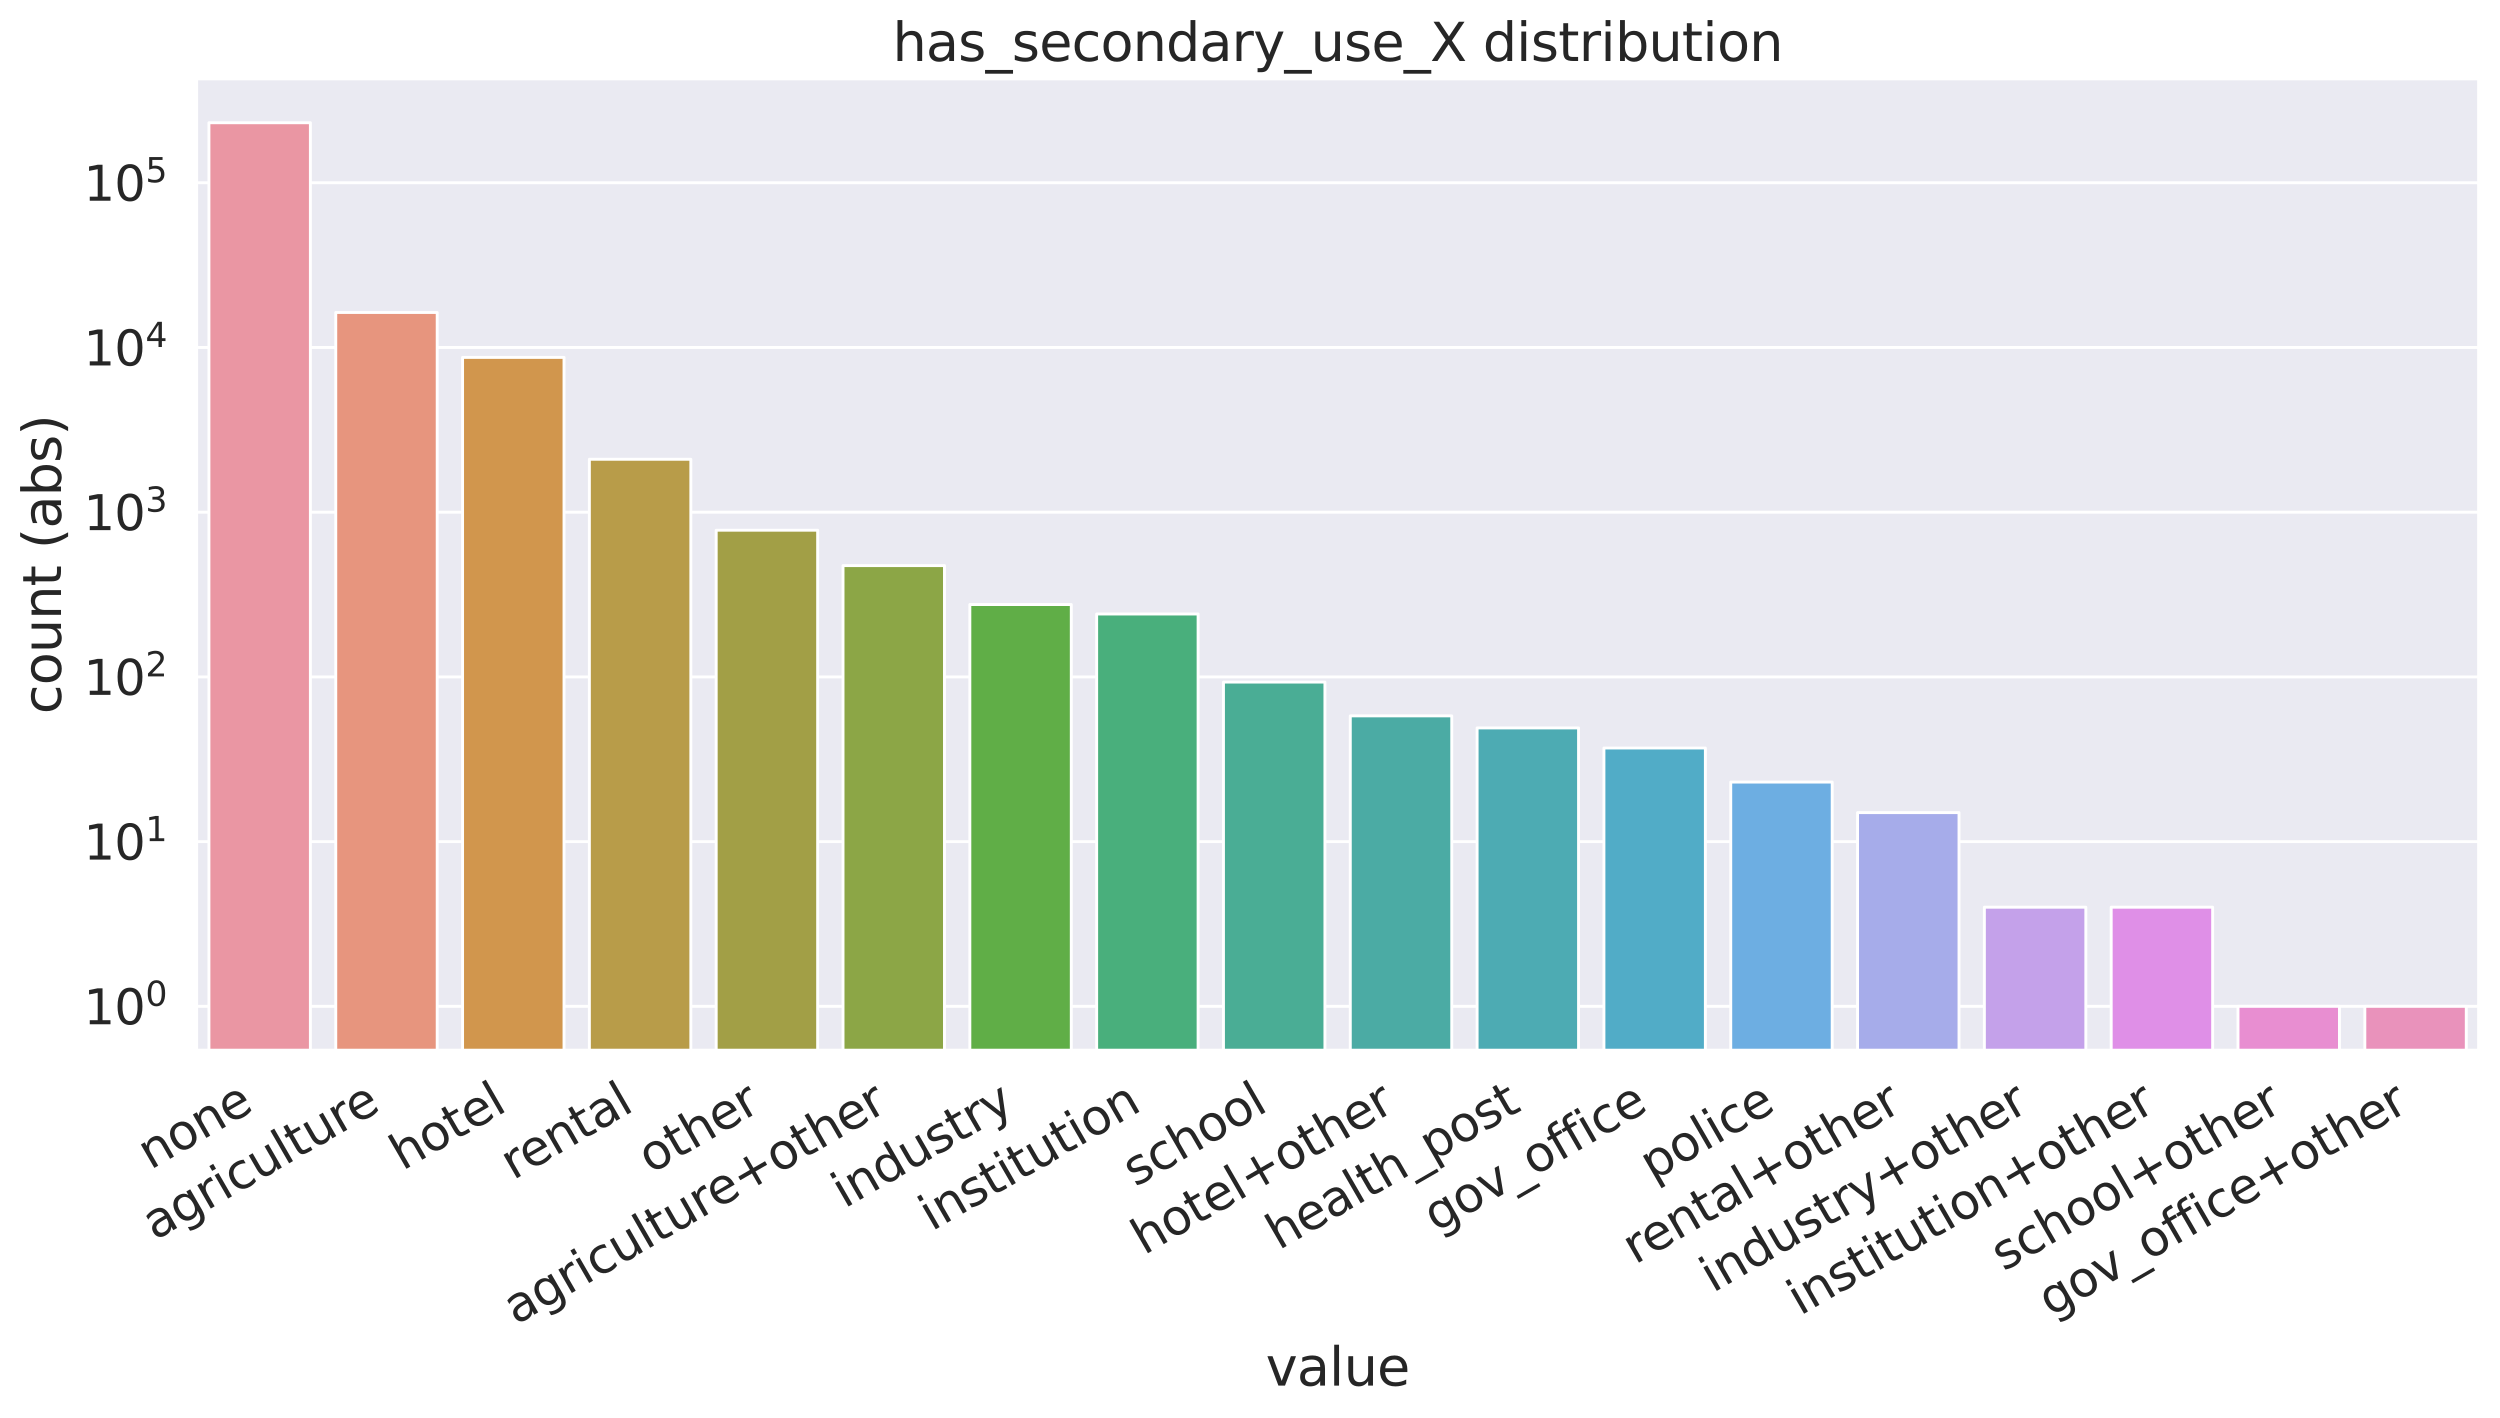 <?xml version="1.0" encoding="utf-8" standalone="no"?>
<!DOCTYPE svg PUBLIC "-//W3C//DTD SVG 1.1//EN"
  "http://www.w3.org/Graphics/SVG/1.1/DTD/svg11.dtd">
<svg xmlns:xlink="http://www.w3.org/1999/xlink" width="855.561pt" height="485.137pt" viewBox="0 0 855.561 485.137" xmlns="http://www.w3.org/2000/svg" version="1.1">
 <defs>
  <style type="text/css">*{stroke-linejoin: round; stroke-linecap: butt}</style>
 </defs>
 <g id="figure_1">
  <g id="patch_1">
   <path d="M 0 485.137 
L 855.561 485.137 
L 855.561 0 
L 0 0 
z
" style="fill: #ffffff"/>
  </g>
  <g id="axes_1">
   <g id="patch_2">
    <path d="M 67.161 359.517 
L 848.361 359.517 
L 848.361 26.877 
L 67.161 26.877 
z
" style="fill: #eaeaf2"/>
   </g>
   <g id="matplotlib.axis_1">
    <g id="xtick_1">
     <g id="text_1">
      <!-- none -->
      <g style="fill: #262626" transform="translate(51.497 400.456)rotate(-30)scale(0.165 -0.165)">
       <defs>
        <path id="DejaVuSans-6e" d="M 3513 2113 
L 3513 0 
L 2938 0 
L 2938 2094 
Q 2938 2591 2744 2837 
Q 2550 3084 2163 3084 
Q 1697 3084 1428 2787 
Q 1159 2491 1159 1978 
L 1159 0 
L 581 0 
L 581 3500 
L 1159 3500 
L 1159 2956 
Q 1366 3272 1645 3428 
Q 1925 3584 2291 3584 
Q 2894 3584 3203 3211 
Q 3513 2838 3513 2113 
z
" transform="scale(0.016)"/>
        <path id="DejaVuSans-6f" d="M 1959 3097 
Q 1497 3097 1228 2736 
Q 959 2375 959 1747 
Q 959 1119 1226 758 
Q 1494 397 1959 397 
Q 2419 397 2687 759 
Q 2956 1122 2956 1747 
Q 2956 2369 2687 2733 
Q 2419 3097 1959 3097 
z
M 1959 3584 
Q 2709 3584 3137 3096 
Q 3566 2609 3566 1747 
Q 3566 888 3137 398 
Q 2709 -91 1959 -91 
Q 1206 -91 779 398 
Q 353 888 353 1747 
Q 353 2609 779 3096 
Q 1206 3584 1959 3584 
z
" transform="scale(0.016)"/>
        <path id="DejaVuSans-65" d="M 3597 1894 
L 3597 1613 
L 953 1613 
Q 991 1019 1311 708 
Q 1631 397 2203 397 
Q 2534 397 2845 478 
Q 3156 559 3463 722 
L 3463 178 
Q 3153 47 2828 -22 
Q 2503 -91 2169 -91 
Q 1331 -91 842 396 
Q 353 884 353 1716 
Q 353 2575 817 3079 
Q 1281 3584 2069 3584 
Q 2775 3584 3186 3129 
Q 3597 2675 3597 1894 
z
M 3022 2063 
Q 3016 2534 2758 2815 
Q 2500 3097 2075 3097 
Q 1594 3097 1305 2825 
Q 1016 2553 972 2059 
L 3022 2063 
z
" transform="scale(0.016)"/>
       </defs>
       <use xlink:href="#DejaVuSans-6e"/>
       <use xlink:href="#DejaVuSans-6f" x="63.379"/>
       <use xlink:href="#DejaVuSans-6e" x="124.561"/>
       <use xlink:href="#DejaVuSans-65" x="187.939"/>
      </g>
     </g>
    </g>
    <g id="xtick_2">
     <g id="text_2">
      <!-- agriculture -->
      <g style="fill: #262626" transform="translate(52.987 424.653)rotate(-30)scale(0.165 -0.165)">
       <defs>
        <path id="DejaVuSans-61" d="M 2194 1759 
Q 1497 1759 1228 1600 
Q 959 1441 959 1056 
Q 959 750 1161 570 
Q 1363 391 1709 391 
Q 2188 391 2477 730 
Q 2766 1069 2766 1631 
L 2766 1759 
L 2194 1759 
z
M 3341 1997 
L 3341 0 
L 2766 0 
L 2766 531 
Q 2569 213 2275 61 
Q 1981 -91 1556 -91 
Q 1019 -91 701 211 
Q 384 513 384 1019 
Q 384 1609 779 1909 
Q 1175 2209 1959 2209 
L 2766 2209 
L 2766 2266 
Q 2766 2663 2505 2880 
Q 2244 3097 1772 3097 
Q 1472 3097 1187 3025 
Q 903 2953 641 2809 
L 641 3341 
Q 956 3463 1253 3523 
Q 1550 3584 1831 3584 
Q 2591 3584 2966 3190 
Q 3341 2797 3341 1997 
z
" transform="scale(0.016)"/>
        <path id="DejaVuSans-67" d="M 2906 1791 
Q 2906 2416 2648 2759 
Q 2391 3103 1925 3103 
Q 1463 3103 1205 2759 
Q 947 2416 947 1791 
Q 947 1169 1205 825 
Q 1463 481 1925 481 
Q 2391 481 2648 825 
Q 2906 1169 2906 1791 
z
M 3481 434 
Q 3481 -459 3084 -895 
Q 2688 -1331 1869 -1331 
Q 1566 -1331 1297 -1286 
Q 1028 -1241 775 -1147 
L 775 -588 
Q 1028 -725 1275 -790 
Q 1522 -856 1778 -856 
Q 2344 -856 2625 -561 
Q 2906 -266 2906 331 
L 2906 616 
Q 2728 306 2450 153 
Q 2172 0 1784 0 
Q 1141 0 747 490 
Q 353 981 353 1791 
Q 353 2603 747 3093 
Q 1141 3584 1784 3584 
Q 2172 3584 2450 3431 
Q 2728 3278 2906 2969 
L 2906 3500 
L 3481 3500 
L 3481 434 
z
" transform="scale(0.016)"/>
        <path id="DejaVuSans-72" d="M 2631 2963 
Q 2534 3019 2420 3045 
Q 2306 3072 2169 3072 
Q 1681 3072 1420 2755 
Q 1159 2438 1159 1844 
L 1159 0 
L 581 0 
L 581 3500 
L 1159 3500 
L 1159 2956 
Q 1341 3275 1631 3429 
Q 1922 3584 2338 3584 
Q 2397 3584 2469 3576 
Q 2541 3569 2628 3553 
L 2631 2963 
z
" transform="scale(0.016)"/>
        <path id="DejaVuSans-69" d="M 603 3500 
L 1178 3500 
L 1178 0 
L 603 0 
L 603 3500 
z
M 603 4863 
L 1178 4863 
L 1178 4134 
L 603 4134 
L 603 4863 
z
" transform="scale(0.016)"/>
        <path id="DejaVuSans-63" d="M 3122 3366 
L 3122 2828 
Q 2878 2963 2633 3030 
Q 2388 3097 2138 3097 
Q 1578 3097 1268 2742 
Q 959 2388 959 1747 
Q 959 1106 1268 751 
Q 1578 397 2138 397 
Q 2388 397 2633 464 
Q 2878 531 3122 666 
L 3122 134 
Q 2881 22 2623 -34 
Q 2366 -91 2075 -91 
Q 1284 -91 818 406 
Q 353 903 353 1747 
Q 353 2603 823 3093 
Q 1294 3584 2113 3584 
Q 2378 3584 2631 3529 
Q 2884 3475 3122 3366 
z
" transform="scale(0.016)"/>
        <path id="DejaVuSans-75" d="M 544 1381 
L 544 3500 
L 1119 3500 
L 1119 1403 
Q 1119 906 1312 657 
Q 1506 409 1894 409 
Q 2359 409 2629 706 
Q 2900 1003 2900 1516 
L 2900 3500 
L 3475 3500 
L 3475 0 
L 2900 0 
L 2900 538 
Q 2691 219 2414 64 
Q 2138 -91 1772 -91 
Q 1169 -91 856 284 
Q 544 659 544 1381 
z
M 1991 3584 
L 1991 3584 
z
" transform="scale(0.016)"/>
        <path id="DejaVuSans-6c" d="M 603 4863 
L 1178 4863 
L 1178 0 
L 603 0 
L 603 4863 
z
" transform="scale(0.016)"/>
        <path id="DejaVuSans-74" d="M 1172 4494 
L 1172 3500 
L 2356 3500 
L 2356 3053 
L 1172 3053 
L 1172 1153 
Q 1172 725 1289 603 
Q 1406 481 1766 481 
L 2356 481 
L 2356 0 
L 1766 0 
Q 1100 0 847 248 
Q 594 497 594 1153 
L 594 3053 
L 172 3053 
L 172 3500 
L 594 3500 
L 594 4494 
L 1172 4494 
z
" transform="scale(0.016)"/>
       </defs>
       <use xlink:href="#DejaVuSans-61"/>
       <use xlink:href="#DejaVuSans-67" x="61.279"/>
       <use xlink:href="#DejaVuSans-72" x="124.756"/>
       <use xlink:href="#DejaVuSans-69" x="165.869"/>
       <use xlink:href="#DejaVuSans-63" x="193.652"/>
       <use xlink:href="#DejaVuSans-75" x="248.633"/>
       <use xlink:href="#DejaVuSans-6c" x="312.012"/>
       <use xlink:href="#DejaVuSans-74" x="339.795"/>
       <use xlink:href="#DejaVuSans-75" x="379.004"/>
       <use xlink:href="#DejaVuSans-72" x="442.383"/>
       <use xlink:href="#DejaVuSans-65" x="481.246"/>
      </g>
     </g>
    </g>
    <g id="xtick_3">
     <g id="text_3">
      <!-- hotel -->
      <g style="fill: #262626" transform="translate(137.781 400.754)rotate(-30)scale(0.165 -0.165)">
       <defs>
        <path id="DejaVuSans-68" d="M 3513 2113 
L 3513 0 
L 2938 0 
L 2938 2094 
Q 2938 2591 2744 2837 
Q 2550 3084 2163 3084 
Q 1697 3084 1428 2787 
Q 1159 2491 1159 1978 
L 1159 0 
L 581 0 
L 581 4863 
L 1159 4863 
L 1159 2956 
Q 1366 3272 1645 3428 
Q 1925 3584 2291 3584 
Q 2894 3584 3203 3211 
Q 3513 2838 3513 2113 
z
" transform="scale(0.016)"/>
       </defs>
       <use xlink:href="#DejaVuSans-68"/>
       <use xlink:href="#DejaVuSans-6f" x="63.379"/>
       <use xlink:href="#DejaVuSans-74" x="124.561"/>
       <use xlink:href="#DejaVuSans-65" x="163.77"/>
       <use xlink:href="#DejaVuSans-6c" x="225.293"/>
      </g>
     </g>
    </g>
    <g id="xtick_4">
     <g id="text_4">
      <!-- rental -->
      <g style="fill: #262626" transform="translate(175.615 403.967)rotate(-30)scale(0.165 -0.165)">
       <use xlink:href="#DejaVuSans-72"/>
       <use xlink:href="#DejaVuSans-65" x="38.863"/>
       <use xlink:href="#DejaVuSans-6e" x="100.387"/>
       <use xlink:href="#DejaVuSans-74" x="163.766"/>
       <use xlink:href="#DejaVuSans-61" x="202.975"/>
       <use xlink:href="#DejaVuSans-6c" x="264.254"/>
      </g>
     </g>
    </g>
    <g id="xtick_5">
     <g id="text_5">
      <!-- other -->
      <g style="fill: #262626" transform="translate(222.677 401.853)rotate(-30)scale(0.165 -0.165)">
       <use xlink:href="#DejaVuSans-6f"/>
       <use xlink:href="#DejaVuSans-74" x="61.182"/>
       <use xlink:href="#DejaVuSans-68" x="100.391"/>
       <use xlink:href="#DejaVuSans-65" x="163.77"/>
       <use xlink:href="#DejaVuSans-72" x="225.293"/>
      </g>
     </g>
    </g>
    <g id="xtick_6">
     <g id="text_6">
      <!-- agriculture+other -->
      <g style="fill: #262626" transform="translate(176.545 453.545)rotate(-30)scale(0.165 -0.165)">
       <defs>
        <path id="DejaVuSans-2b" d="M 2944 4013 
L 2944 2272 
L 4684 2272 
L 4684 1741 
L 2944 1741 
L 2944 0 
L 2419 0 
L 2419 1741 
L 678 1741 
L 678 2272 
L 2419 2272 
L 2419 4013 
L 2944 4013 
z
" transform="scale(0.016)"/>
       </defs>
       <use xlink:href="#DejaVuSans-61"/>
       <use xlink:href="#DejaVuSans-67" x="61.279"/>
       <use xlink:href="#DejaVuSans-72" x="124.756"/>
       <use xlink:href="#DejaVuSans-69" x="165.869"/>
       <use xlink:href="#DejaVuSans-63" x="193.652"/>
       <use xlink:href="#DejaVuSans-75" x="248.633"/>
       <use xlink:href="#DejaVuSans-6c" x="312.012"/>
       <use xlink:href="#DejaVuSans-74" x="339.795"/>
       <use xlink:href="#DejaVuSans-75" x="379.004"/>
       <use xlink:href="#DejaVuSans-72" x="442.383"/>
       <use xlink:href="#DejaVuSans-65" x="481.246"/>
       <use xlink:href="#DejaVuSans-2b" x="542.77"/>
       <use xlink:href="#DejaVuSans-6f" x="626.559"/>
       <use xlink:href="#DejaVuSans-74" x="687.74"/>
       <use xlink:href="#DejaVuSans-68" x="726.949"/>
       <use xlink:href="#DejaVuSans-65" x="790.328"/>
       <use xlink:href="#DejaVuSans-72" x="851.852"/>
      </g>
     </g>
    </g>
    <g id="xtick_7">
     <g id="text_7">
      <!-- industry -->
      <g style="fill: #262626" transform="translate(289.014 413.668)rotate(-30)scale(0.165 -0.165)">
       <defs>
        <path id="DejaVuSans-64" d="M 2906 2969 
L 2906 4863 
L 3481 4863 
L 3481 0 
L 2906 0 
L 2906 525 
Q 2725 213 2448 61 
Q 2172 -91 1784 -91 
Q 1150 -91 751 415 
Q 353 922 353 1747 
Q 353 2572 751 3078 
Q 1150 3584 1784 3584 
Q 2172 3584 2448 3432 
Q 2725 3281 2906 2969 
z
M 947 1747 
Q 947 1113 1208 752 
Q 1469 391 1925 391 
Q 2381 391 2643 752 
Q 2906 1113 2906 1747 
Q 2906 2381 2643 2742 
Q 2381 3103 1925 3103 
Q 1469 3103 1208 2742 
Q 947 2381 947 1747 
z
" transform="scale(0.016)"/>
        <path id="DejaVuSans-73" d="M 2834 3397 
L 2834 2853 
Q 2591 2978 2328 3040 
Q 2066 3103 1784 3103 
Q 1356 3103 1142 2972 
Q 928 2841 928 2578 
Q 928 2378 1081 2264 
Q 1234 2150 1697 2047 
L 1894 2003 
Q 2506 1872 2764 1633 
Q 3022 1394 3022 966 
Q 3022 478 2636 193 
Q 2250 -91 1575 -91 
Q 1294 -91 989 -36 
Q 684 19 347 128 
L 347 722 
Q 666 556 975 473 
Q 1284 391 1588 391 
Q 1994 391 2212 530 
Q 2431 669 2431 922 
Q 2431 1156 2273 1281 
Q 2116 1406 1581 1522 
L 1381 1569 
Q 847 1681 609 1914 
Q 372 2147 372 2553 
Q 372 3047 722 3315 
Q 1072 3584 1716 3584 
Q 2034 3584 2315 3537 
Q 2597 3491 2834 3397 
z
" transform="scale(0.016)"/>
        <path id="DejaVuSans-79" d="M 2059 -325 
Q 1816 -950 1584 -1140 
Q 1353 -1331 966 -1331 
L 506 -1331 
L 506 -850 
L 844 -850 
Q 1081 -850 1212 -737 
Q 1344 -625 1503 -206 
L 1606 56 
L 191 3500 
L 800 3500 
L 1894 763 
L 2988 3500 
L 3597 3500 
L 2059 -325 
z
" transform="scale(0.016)"/>
       </defs>
       <use xlink:href="#DejaVuSans-69"/>
       <use xlink:href="#DejaVuSans-6e" x="27.783"/>
       <use xlink:href="#DejaVuSans-64" x="91.162"/>
       <use xlink:href="#DejaVuSans-75" x="154.639"/>
       <use xlink:href="#DejaVuSans-73" x="218.018"/>
       <use xlink:href="#DejaVuSans-74" x="270.117"/>
       <use xlink:href="#DejaVuSans-72" x="309.326"/>
       <use xlink:href="#DejaVuSans-79" x="350.439"/>
      </g>
     </g>
    </g>
    <g id="xtick_8">
     <g id="text_8">
      <!-- institution -->
      <g style="fill: #262626" transform="translate(318.875 421.485)rotate(-30)scale(0.165 -0.165)">
       <use xlink:href="#DejaVuSans-69"/>
       <use xlink:href="#DejaVuSans-6e" x="27.783"/>
       <use xlink:href="#DejaVuSans-73" x="91.162"/>
       <use xlink:href="#DejaVuSans-74" x="143.262"/>
       <use xlink:href="#DejaVuSans-69" x="182.471"/>
       <use xlink:href="#DejaVuSans-74" x="210.254"/>
       <use xlink:href="#DejaVuSans-75" x="249.463"/>
       <use xlink:href="#DejaVuSans-74" x="312.842"/>
       <use xlink:href="#DejaVuSans-69" x="352.051"/>
       <use xlink:href="#DejaVuSans-6f" x="379.834"/>
       <use xlink:href="#DejaVuSans-6e" x="441.016"/>
      </g>
     </g>
    </g>
    <g id="xtick_9">
     <g id="text_9">
      <!-- school -->
      <g style="fill: #262626" transform="translate(388.532 406.325)rotate(-30)scale(0.165 -0.165)">
       <use xlink:href="#DejaVuSans-73"/>
       <use xlink:href="#DejaVuSans-63" x="52.1"/>
       <use xlink:href="#DejaVuSans-68" x="107.08"/>
       <use xlink:href="#DejaVuSans-6f" x="170.459"/>
       <use xlink:href="#DejaVuSans-6f" x="231.641"/>
       <use xlink:href="#DejaVuSans-6c" x="292.822"/>
      </g>
     </g>
    </g>
    <g id="xtick_10">
     <g id="text_10">
      <!-- hotel+other -->
      <g style="fill: #262626" transform="translate(391.539 429.646)rotate(-30)scale(0.165 -0.165)">
       <use xlink:href="#DejaVuSans-68"/>
       <use xlink:href="#DejaVuSans-6f" x="63.379"/>
       <use xlink:href="#DejaVuSans-74" x="124.561"/>
       <use xlink:href="#DejaVuSans-65" x="163.77"/>
       <use xlink:href="#DejaVuSans-6c" x="225.293"/>
       <use xlink:href="#DejaVuSans-2b" x="253.076"/>
       <use xlink:href="#DejaVuSans-6f" x="336.865"/>
       <use xlink:href="#DejaVuSans-74" x="398.047"/>
       <use xlink:href="#DejaVuSans-68" x="437.256"/>
       <use xlink:href="#DejaVuSans-65" x="500.635"/>
       <use xlink:href="#DejaVuSans-72" x="562.158"/>
      </g>
     </g>
    </g>
    <g id="xtick_11">
     <g id="text_11">
      <!-- health_post -->
      <g style="fill: #262626" transform="translate(437.677 427.932)rotate(-30)scale(0.165 -0.165)">
       <defs>
        <path id="DejaVuSans-5f" d="M 3263 -1063 
L 3263 -1509 
L -63 -1509 
L -63 -1063 
L 3263 -1063 
z
" transform="scale(0.016)"/>
        <path id="DejaVuSans-70" d="M 1159 525 
L 1159 -1331 
L 581 -1331 
L 581 3500 
L 1159 3500 
L 1159 2969 
Q 1341 3281 1617 3432 
Q 1894 3584 2278 3584 
Q 2916 3584 3314 3078 
Q 3713 2572 3713 1747 
Q 3713 922 3314 415 
Q 2916 -91 2278 -91 
Q 1894 -91 1617 61 
Q 1341 213 1159 525 
z
M 3116 1747 
Q 3116 2381 2855 2742 
Q 2594 3103 2138 3103 
Q 1681 3103 1420 2742 
Q 1159 2381 1159 1747 
Q 1159 1113 1420 752 
Q 1681 391 2138 391 
Q 2594 391 2855 752 
Q 3116 1113 3116 1747 
z
" transform="scale(0.016)"/>
       </defs>
       <use xlink:href="#DejaVuSans-68"/>
       <use xlink:href="#DejaVuSans-65" x="63.379"/>
       <use xlink:href="#DejaVuSans-61" x="124.902"/>
       <use xlink:href="#DejaVuSans-6c" x="186.182"/>
       <use xlink:href="#DejaVuSans-74" x="213.965"/>
       <use xlink:href="#DejaVuSans-68" x="253.174"/>
       <use xlink:href="#DejaVuSans-5f" x="316.553"/>
       <use xlink:href="#DejaVuSans-70" x="366.553"/>
       <use xlink:href="#DejaVuSans-6f" x="430.029"/>
       <use xlink:href="#DejaVuSans-73" x="491.211"/>
       <use xlink:href="#DejaVuSans-74" x="543.311"/>
      </g>
     </g>
    </g>
    <g id="xtick_12">
     <g id="text_12">
      <!-- gov_office -->
      <g style="fill: #262626" transform="translate(491.475 421.929)rotate(-30)scale(0.165 -0.165)">
       <defs>
        <path id="DejaVuSans-76" d="M 191 3500 
L 800 3500 
L 1894 563 
L 2988 3500 
L 3597 3500 
L 2284 0 
L 1503 0 
L 191 3500 
z
" transform="scale(0.016)"/>
        <path id="DejaVuSans-66" d="M 2375 4863 
L 2375 4384 
L 1825 4384 
Q 1516 4384 1395 4259 
Q 1275 4134 1275 3809 
L 1275 3500 
L 2222 3500 
L 2222 3053 
L 1275 3053 
L 1275 0 
L 697 0 
L 697 3053 
L 147 3053 
L 147 3500 
L 697 3500 
L 697 3744 
Q 697 4328 969 4595 
Q 1241 4863 1831 4863 
L 2375 4863 
z
" transform="scale(0.016)"/>
       </defs>
       <use xlink:href="#DejaVuSans-67"/>
       <use xlink:href="#DejaVuSans-6f" x="63.477"/>
       <use xlink:href="#DejaVuSans-76" x="124.658"/>
       <use xlink:href="#DejaVuSans-5f" x="183.838"/>
       <use xlink:href="#DejaVuSans-6f" x="233.838"/>
       <use xlink:href="#DejaVuSans-66" x="295.02"/>
       <use xlink:href="#DejaVuSans-66" x="330.225"/>
       <use xlink:href="#DejaVuSans-69" x="365.43"/>
       <use xlink:href="#DejaVuSans-63" x="393.213"/>
       <use xlink:href="#DejaVuSans-65" x="448.193"/>
      </g>
     </g>
    </g>
    <g id="xtick_13">
     <g id="text_13">
      <!-- police -->
      <g style="fill: #262626" transform="translate(565.541 404.357)rotate(-30)scale(0.165 -0.165)">
       <use xlink:href="#DejaVuSans-70"/>
       <use xlink:href="#DejaVuSans-6f" x="63.477"/>
       <use xlink:href="#DejaVuSans-6c" x="124.658"/>
       <use xlink:href="#DejaVuSans-69" x="152.441"/>
       <use xlink:href="#DejaVuSans-63" x="180.225"/>
       <use xlink:href="#DejaVuSans-65" x="235.205"/>
      </g>
     </g>
    </g>
    <g id="xtick_14">
     <g id="text_14">
      <!-- rental+other -->
      <g style="fill: #262626" transform="translate(559.573 432.859)rotate(-30)scale(0.165 -0.165)">
       <use xlink:href="#DejaVuSans-72"/>
       <use xlink:href="#DejaVuSans-65" x="38.863"/>
       <use xlink:href="#DejaVuSans-6e" x="100.387"/>
       <use xlink:href="#DejaVuSans-74" x="163.766"/>
       <use xlink:href="#DejaVuSans-61" x="202.975"/>
       <use xlink:href="#DejaVuSans-6c" x="264.254"/>
       <use xlink:href="#DejaVuSans-2b" x="292.037"/>
       <use xlink:href="#DejaVuSans-6f" x="375.826"/>
       <use xlink:href="#DejaVuSans-74" x="437.008"/>
       <use xlink:href="#DejaVuSans-68" x="476.217"/>
       <use xlink:href="#DejaVuSans-65" x="539.596"/>
       <use xlink:href="#DejaVuSans-72" x="601.119"/>
      </g>
     </g>
    </g>
    <g id="xtick_15">
     <g id="text_15">
      <!-- industry+other -->
      <g style="fill: #262626" transform="translate(586.172 442.559)rotate(-30)scale(0.165 -0.165)">
       <use xlink:href="#DejaVuSans-69"/>
       <use xlink:href="#DejaVuSans-6e" x="27.783"/>
       <use xlink:href="#DejaVuSans-64" x="91.162"/>
       <use xlink:href="#DejaVuSans-75" x="154.639"/>
       <use xlink:href="#DejaVuSans-73" x="218.018"/>
       <use xlink:href="#DejaVuSans-74" x="270.117"/>
       <use xlink:href="#DejaVuSans-72" x="309.326"/>
       <use xlink:href="#DejaVuSans-79" x="350.439"/>
       <use xlink:href="#DejaVuSans-2b" x="409.619"/>
       <use xlink:href="#DejaVuSans-6f" x="493.408"/>
       <use xlink:href="#DejaVuSans-74" x="554.59"/>
       <use xlink:href="#DejaVuSans-68" x="593.799"/>
       <use xlink:href="#DejaVuSans-65" x="657.178"/>
       <use xlink:href="#DejaVuSans-72" x="718.701"/>
      </g>
     </g>
    </g>
    <g id="xtick_16">
     <g id="text_16">
      <!-- institution+other -->
      <g style="fill: #262626" transform="translate(616.033 450.376)rotate(-30)scale(0.165 -0.165)">
       <use xlink:href="#DejaVuSans-69"/>
       <use xlink:href="#DejaVuSans-6e" x="27.783"/>
       <use xlink:href="#DejaVuSans-73" x="91.162"/>
       <use xlink:href="#DejaVuSans-74" x="143.262"/>
       <use xlink:href="#DejaVuSans-69" x="182.471"/>
       <use xlink:href="#DejaVuSans-74" x="210.254"/>
       <use xlink:href="#DejaVuSans-75" x="249.463"/>
       <use xlink:href="#DejaVuSans-74" x="312.842"/>
       <use xlink:href="#DejaVuSans-69" x="352.051"/>
       <use xlink:href="#DejaVuSans-6f" x="379.834"/>
       <use xlink:href="#DejaVuSans-6e" x="441.016"/>
       <use xlink:href="#DejaVuSans-2b" x="504.395"/>
       <use xlink:href="#DejaVuSans-6f" x="588.184"/>
       <use xlink:href="#DejaVuSans-74" x="649.365"/>
       <use xlink:href="#DejaVuSans-68" x="688.574"/>
       <use xlink:href="#DejaVuSans-65" x="751.953"/>
       <use xlink:href="#DejaVuSans-72" x="813.477"/>
      </g>
     </g>
    </g>
    <g id="xtick_17">
     <g id="text_17">
      <!-- school+other -->
      <g style="fill: #262626" transform="translate(685.69 435.217)rotate(-30)scale(0.165 -0.165)">
       <use xlink:href="#DejaVuSans-73"/>
       <use xlink:href="#DejaVuSans-63" x="52.1"/>
       <use xlink:href="#DejaVuSans-68" x="107.08"/>
       <use xlink:href="#DejaVuSans-6f" x="170.459"/>
       <use xlink:href="#DejaVuSans-6f" x="231.641"/>
       <use xlink:href="#DejaVuSans-6c" x="292.822"/>
       <use xlink:href="#DejaVuSans-2b" x="320.605"/>
       <use xlink:href="#DejaVuSans-6f" x="404.395"/>
       <use xlink:href="#DejaVuSans-74" x="465.576"/>
       <use xlink:href="#DejaVuSans-68" x="504.785"/>
       <use xlink:href="#DejaVuSans-65" x="568.164"/>
       <use xlink:href="#DejaVuSans-72" x="629.688"/>
      </g>
     </g>
    </g>
    <g id="xtick_18">
     <g id="text_18">
      <!-- gov_office+other -->
      <g style="fill: #262626" transform="translate(701.833 450.821)rotate(-30)scale(0.165 -0.165)">
       <use xlink:href="#DejaVuSans-67"/>
       <use xlink:href="#DejaVuSans-6f" x="63.477"/>
       <use xlink:href="#DejaVuSans-76" x="124.658"/>
       <use xlink:href="#DejaVuSans-5f" x="183.838"/>
       <use xlink:href="#DejaVuSans-6f" x="233.838"/>
       <use xlink:href="#DejaVuSans-66" x="295.02"/>
       <use xlink:href="#DejaVuSans-66" x="330.225"/>
       <use xlink:href="#DejaVuSans-69" x="365.43"/>
       <use xlink:href="#DejaVuSans-63" x="393.213"/>
       <use xlink:href="#DejaVuSans-65" x="448.193"/>
       <use xlink:href="#DejaVuSans-2b" x="509.717"/>
       <use xlink:href="#DejaVuSans-6f" x="593.506"/>
       <use xlink:href="#DejaVuSans-74" x="654.688"/>
       <use xlink:href="#DejaVuSans-68" x="693.896"/>
       <use xlink:href="#DejaVuSans-65" x="757.275"/>
       <use xlink:href="#DejaVuSans-72" x="818.799"/>
      </g>
     </g>
    </g>
    <g id="text_19">
     <!-- value -->
     <g style="fill: #262626" transform="translate(433.177 474.194)scale(0.18 -0.18)">
      <use xlink:href="#DejaVuSans-76"/>
      <use xlink:href="#DejaVuSans-61" x="59.18"/>
      <use xlink:href="#DejaVuSans-6c" x="120.459"/>
      <use xlink:href="#DejaVuSans-75" x="148.242"/>
      <use xlink:href="#DejaVuSans-65" x="211.621"/>
     </g>
    </g>
   </g>
   <g id="matplotlib.axis_2">
    <g id="ytick_1">
     <g id="line2d_1">
      <path d="M 67.161 344.397 
L 848.361 344.397 
" clip-path="url(#p66175a912b)" style="fill: none; stroke: #ffffff; stroke-linecap: round"/>
     </g>
     <g id="text_20">
      <!-- $\mathdefault{10^{0}}$ -->
      <g style="fill: #262626" transform="translate(28.621 350.666)scale(0.165 -0.165)">
       <defs>
        <path id="DejaVuSans-31" d="M 794 531 
L 1825 531 
L 1825 4091 
L 703 3866 
L 703 4441 
L 1819 4666 
L 2450 4666 
L 2450 531 
L 3481 531 
L 3481 0 
L 794 0 
L 794 531 
z
" transform="scale(0.016)"/>
        <path id="DejaVuSans-30" d="M 2034 4250 
Q 1547 4250 1301 3770 
Q 1056 3291 1056 2328 
Q 1056 1369 1301 889 
Q 1547 409 2034 409 
Q 2525 409 2770 889 
Q 3016 1369 3016 2328 
Q 3016 3291 2770 3770 
Q 2525 4250 2034 4250 
z
M 2034 4750 
Q 2819 4750 3233 4129 
Q 3647 3509 3647 2328 
Q 3647 1150 3233 529 
Q 2819 -91 2034 -91 
Q 1250 -91 836 529 
Q 422 1150 422 2328 
Q 422 3509 836 4129 
Q 1250 4750 2034 4750 
z
" transform="scale(0.016)"/>
       </defs>
       <use xlink:href="#DejaVuSans-31" transform="translate(0 0.766)"/>
       <use xlink:href="#DejaVuSans-30" transform="translate(63.623 0.766)"/>
       <use xlink:href="#DejaVuSans-30" transform="translate(128.203 39.047)scale(0.7)"/>
      </g>
     </g>
    </g>
    <g id="ytick_2">
     <g id="line2d_2">
      <path d="M 67.161 288.026 
L 848.361 288.026 
" clip-path="url(#p66175a912b)" style="fill: none; stroke: #ffffff; stroke-linecap: round"/>
     </g>
     <g id="text_21">
      <!-- $\mathdefault{10^{1}}$ -->
      <g style="fill: #262626" transform="translate(28.621 294.295)scale(0.165 -0.165)">
       <use xlink:href="#DejaVuSans-31" transform="translate(0 0.684)"/>
       <use xlink:href="#DejaVuSans-30" transform="translate(63.623 0.684)"/>
       <use xlink:href="#DejaVuSans-31" transform="translate(128.203 38.966)scale(0.7)"/>
      </g>
     </g>
    </g>
    <g id="ytick_3">
     <g id="line2d_3">
      <path d="M 67.161 231.655 
L 848.361 231.655 
" clip-path="url(#p66175a912b)" style="fill: none; stroke: #ffffff; stroke-linecap: round"/>
     </g>
     <g id="text_22">
      <!-- $\mathdefault{10^{2}}$ -->
      <g style="fill: #262626" transform="translate(28.621 237.924)scale(0.165 -0.165)">
       <defs>
        <path id="DejaVuSans-32" d="M 1228 531 
L 3431 531 
L 3431 0 
L 469 0 
L 469 531 
Q 828 903 1448 1529 
Q 2069 2156 2228 2338 
Q 2531 2678 2651 2914 
Q 2772 3150 2772 3378 
Q 2772 3750 2511 3984 
Q 2250 4219 1831 4219 
Q 1534 4219 1204 4116 
Q 875 4013 500 3803 
L 500 4441 
Q 881 4594 1212 4672 
Q 1544 4750 1819 4750 
Q 2544 4750 2975 4387 
Q 3406 4025 3406 3419 
Q 3406 3131 3298 2873 
Q 3191 2616 2906 2266 
Q 2828 2175 2409 1742 
Q 1991 1309 1228 531 
z
" transform="scale(0.016)"/>
       </defs>
       <use xlink:href="#DejaVuSans-31" transform="translate(0 0.766)"/>
       <use xlink:href="#DejaVuSans-30" transform="translate(63.623 0.766)"/>
       <use xlink:href="#DejaVuSans-32" transform="translate(128.203 39.047)scale(0.7)"/>
      </g>
     </g>
    </g>
    <g id="ytick_4">
     <g id="line2d_4">
      <path d="M 67.161 175.284 
L 848.361 175.284 
" clip-path="url(#p66175a912b)" style="fill: none; stroke: #ffffff; stroke-linecap: round"/>
     </g>
     <g id="text_23">
      <!-- $\mathdefault{10^{3}}$ -->
      <g style="fill: #262626" transform="translate(28.621 181.553)scale(0.165 -0.165)">
       <defs>
        <path id="DejaVuSans-33" d="M 2597 2516 
Q 3050 2419 3304 2112 
Q 3559 1806 3559 1356 
Q 3559 666 3084 287 
Q 2609 -91 1734 -91 
Q 1441 -91 1130 -33 
Q 819 25 488 141 
L 488 750 
Q 750 597 1062 519 
Q 1375 441 1716 441 
Q 2309 441 2620 675 
Q 2931 909 2931 1356 
Q 2931 1769 2642 2001 
Q 2353 2234 1838 2234 
L 1294 2234 
L 1294 2753 
L 1863 2753 
Q 2328 2753 2575 2939 
Q 2822 3125 2822 3475 
Q 2822 3834 2567 4026 
Q 2313 4219 1838 4219 
Q 1578 4219 1281 4162 
Q 984 4106 628 3988 
L 628 4550 
Q 988 4650 1302 4700 
Q 1616 4750 1894 4750 
Q 2613 4750 3031 4423 
Q 3450 4097 3450 3541 
Q 3450 3153 3228 2886 
Q 3006 2619 2597 2516 
z
" transform="scale(0.016)"/>
       </defs>
       <use xlink:href="#DejaVuSans-31" transform="translate(0 0.766)"/>
       <use xlink:href="#DejaVuSans-30" transform="translate(63.623 0.766)"/>
       <use xlink:href="#DejaVuSans-33" transform="translate(128.203 39.047)scale(0.7)"/>
      </g>
     </g>
    </g>
    <g id="ytick_5">
     <g id="line2d_5">
      <path d="M 67.161 118.913 
L 848.361 118.913 
" clip-path="url(#p66175a912b)" style="fill: none; stroke: #ffffff; stroke-linecap: round"/>
     </g>
     <g id="text_24">
      <!-- $\mathdefault{10^{4}}$ -->
      <g style="fill: #262626" transform="translate(28.621 125.181)scale(0.165 -0.165)">
       <defs>
        <path id="DejaVuSans-34" d="M 2419 4116 
L 825 1625 
L 2419 1625 
L 2419 4116 
z
M 2253 4666 
L 3047 4666 
L 3047 1625 
L 3713 1625 
L 3713 1100 
L 3047 1100 
L 3047 0 
L 2419 0 
L 2419 1100 
L 313 1100 
L 313 1709 
L 2253 4666 
z
" transform="scale(0.016)"/>
       </defs>
       <use xlink:href="#DejaVuSans-31" transform="translate(0 0.684)"/>
       <use xlink:href="#DejaVuSans-30" transform="translate(63.623 0.684)"/>
       <use xlink:href="#DejaVuSans-34" transform="translate(128.203 38.966)scale(0.7)"/>
      </g>
     </g>
    </g>
    <g id="ytick_6">
     <g id="line2d_6">
      <path d="M 67.161 62.542 
L 848.361 62.542 
" clip-path="url(#p66175a912b)" style="fill: none; stroke: #ffffff; stroke-linecap: round"/>
     </g>
     <g id="text_25">
      <!-- $\mathdefault{10^{5}}$ -->
      <g style="fill: #262626" transform="translate(28.621 68.81)scale(0.165 -0.165)">
       <defs>
        <path id="DejaVuSans-35" d="M 691 4666 
L 3169 4666 
L 3169 4134 
L 1269 4134 
L 1269 2991 
Q 1406 3038 1543 3061 
Q 1681 3084 1819 3084 
Q 2600 3084 3056 2656 
Q 3513 2228 3513 1497 
Q 3513 744 3044 326 
Q 2575 -91 1722 -91 
Q 1428 -91 1123 -41 
Q 819 9 494 109 
L 494 744 
Q 775 591 1075 516 
Q 1375 441 1709 441 
Q 2250 441 2565 725 
Q 2881 1009 2881 1497 
Q 2881 1984 2565 2268 
Q 2250 2553 1709 2553 
Q 1456 2553 1204 2497 
Q 953 2441 691 2322 
L 691 4666 
z
" transform="scale(0.016)"/>
       </defs>
       <use xlink:href="#DejaVuSans-31" transform="translate(0 0.684)"/>
       <use xlink:href="#DejaVuSans-30" transform="translate(63.623 0.684)"/>
       <use xlink:href="#DejaVuSans-35" transform="translate(128.203 38.966)scale(0.7)"/>
      </g>
     </g>
    </g>
    <g id="ytick_7"/>
    <g id="ytick_8"/>
    <g id="ytick_9"/>
    <g id="ytick_10"/>
    <g id="ytick_11"/>
    <g id="ytick_12"/>
    <g id="ytick_13"/>
    <g id="ytick_14"/>
    <g id="ytick_15"/>
    <g id="ytick_16"/>
    <g id="ytick_17"/>
    <g id="ytick_18"/>
    <g id="ytick_19"/>
    <g id="ytick_20"/>
    <g id="ytick_21"/>
    <g id="ytick_22"/>
    <g id="ytick_23"/>
    <g id="ytick_24"/>
    <g id="ytick_25"/>
    <g id="ytick_26"/>
    <g id="ytick_27"/>
    <g id="ytick_28"/>
    <g id="ytick_29"/>
    <g id="ytick_30"/>
    <g id="ytick_31"/>
    <g id="ytick_32"/>
    <g id="ytick_33"/>
    <g id="ytick_34"/>
    <g id="ytick_35"/>
    <g id="ytick_36"/>
    <g id="ytick_37"/>
    <g id="ytick_38"/>
    <g id="ytick_39"/>
    <g id="ytick_40"/>
    <g id="ytick_41"/>
    <g id="ytick_42"/>
    <g id="ytick_43"/>
    <g id="ytick_44"/>
    <g id="ytick_45"/>
    <g id="ytick_46"/>
    <g id="ytick_47"/>
    <g id="ytick_48"/>
    <g id="ytick_49"/>
    <g id="ytick_50"/>
    <g id="ytick_51"/>
    <g id="ytick_52"/>
    <g id="ytick_53"/>
    <g id="text_26">
     <!-- count (abs) -->
     <g style="fill: #262626" transform="translate(20.877 244.389)rotate(-90)scale(0.18 -0.18)">
      <defs>
       <path id="DejaVuSans-20" transform="scale(0.016)"/>
       <path id="DejaVuSans-28" d="M 1984 4856 
Q 1566 4138 1362 3434 
Q 1159 2731 1159 2009 
Q 1159 1288 1364 580 
Q 1569 -128 1984 -844 
L 1484 -844 
Q 1016 -109 783 600 
Q 550 1309 550 2009 
Q 550 2706 781 3412 
Q 1013 4119 1484 4856 
L 1984 4856 
z
" transform="scale(0.016)"/>
       <path id="DejaVuSans-62" d="M 3116 1747 
Q 3116 2381 2855 2742 
Q 2594 3103 2138 3103 
Q 1681 3103 1420 2742 
Q 1159 2381 1159 1747 
Q 1159 1113 1420 752 
Q 1681 391 2138 391 
Q 2594 391 2855 752 
Q 3116 1113 3116 1747 
z
M 1159 2969 
Q 1341 3281 1617 3432 
Q 1894 3584 2278 3584 
Q 2916 3584 3314 3078 
Q 3713 2572 3713 1747 
Q 3713 922 3314 415 
Q 2916 -91 2278 -91 
Q 1894 -91 1617 61 
Q 1341 213 1159 525 
L 1159 0 
L 581 0 
L 581 4863 
L 1159 4863 
L 1159 2969 
z
" transform="scale(0.016)"/>
       <path id="DejaVuSans-29" d="M 513 4856 
L 1013 4856 
Q 1481 4119 1714 3412 
Q 1947 2706 1947 2009 
Q 1947 1309 1714 600 
Q 1481 -109 1013 -844 
L 513 -844 
Q 928 -128 1133 580 
Q 1338 1288 1338 2009 
Q 1338 2731 1133 3434 
Q 928 4138 513 4856 
z
" transform="scale(0.016)"/>
      </defs>
      <use xlink:href="#DejaVuSans-63"/>
      <use xlink:href="#DejaVuSans-6f" x="54.98"/>
      <use xlink:href="#DejaVuSans-75" x="116.162"/>
      <use xlink:href="#DejaVuSans-6e" x="179.541"/>
      <use xlink:href="#DejaVuSans-74" x="242.92"/>
      <use xlink:href="#DejaVuSans-20" x="282.129"/>
      <use xlink:href="#DejaVuSans-28" x="313.916"/>
      <use xlink:href="#DejaVuSans-61" x="352.93"/>
      <use xlink:href="#DejaVuSans-62" x="414.209"/>
      <use xlink:href="#DejaVuSans-73" x="477.686"/>
      <use xlink:href="#DejaVuSans-29" x="529.785"/>
     </g>
    </g>
   </g>
   <g id="patch_3">
    <path d="M 71.501 56715.53 
L 106.221 56715.53 
L 106.221 41.997 
L 71.501 41.997 
z
" clip-path="url(#p66175a912b)" style="fill: #ea96a3; stroke: #ffffff; stroke-linejoin: miter"/>
   </g>
   <g id="patch_4">
    <path d="M 114.901 56715.53 
L 149.621 56715.53 
L 149.621 106.947 
L 114.901 106.947 
z
" clip-path="url(#p66175a912b)" style="fill: #e7957e; stroke: #ffffff; stroke-linejoin: miter"/>
   </g>
   <g id="patch_5">
    <path d="M 158.301 56715.53 
L 193.021 56715.53 
L 193.021 122.308 
L 158.301 122.308 
z
" clip-path="url(#p66175a912b)" style="fill: #d1964d; stroke: #ffffff; stroke-linejoin: miter"/>
   </g>
   <g id="patch_6">
    <path d="M 201.701 56715.53 
L 236.421 56715.53 
L 236.421 157.167 
L 201.701 157.167 
z
" clip-path="url(#p66175a912b)" style="fill: #b89c49; stroke: #ffffff; stroke-linejoin: miter"/>
   </g>
   <g id="patch_7">
    <path d="M 245.101 56715.53 
L 279.821 56715.53 
L 279.821 181.461 
L 245.101 181.461 
z
" clip-path="url(#p66175a912b)" style="fill: #a29f46; stroke: #ffffff; stroke-linejoin: miter"/>
   </g>
   <g id="patch_8">
    <path d="M 288.501 56715.53 
L 323.221 56715.53 
L 323.221 193.561 
L 288.501 193.561 
z
" clip-path="url(#p66175a912b)" style="fill: #8ca646; stroke: #ffffff; stroke-linejoin: miter"/>
   </g>
   <g id="patch_9">
    <path d="M 331.901 56715.53 
L 366.621 56715.53 
L 366.621 206.889 
L 331.901 206.889 
z
" clip-path="url(#p66175a912b)" style="fill: #60ae47; stroke: #ffffff; stroke-linejoin: miter"/>
   </g>
   <g id="patch_10">
    <path d="M 375.301 56715.53 
L 410.021 56715.53 
L 410.021 210.12 
L 375.301 210.12 
z
" clip-path="url(#p66175a912b)" style="fill: #49af7c; stroke: #ffffff; stroke-linejoin: miter"/>
   </g>
   <g id="patch_11">
    <path d="M 418.701 56715.53 
L 453.421 56715.53 
L 453.421 233.432 
L 418.701 233.432 
z
" clip-path="url(#p66175a912b)" style="fill: #4aad95; stroke: #ffffff; stroke-linejoin: miter"/>
   </g>
   <g id="patch_12">
    <path d="M 462.101 56715.53 
L 496.821 56715.53 
L 496.821 244.991 
L 462.101 244.991 
z
" clip-path="url(#p66175a912b)" style="fill: #4baba4; stroke: #ffffff; stroke-linejoin: miter"/>
   </g>
   <g id="patch_13">
    <path d="M 505.501 56715.53 
L 540.221 56715.53 
L 540.221 249.119 
L 505.501 249.119 
z
" clip-path="url(#p66175a912b)" style="fill: #4dabb3; stroke: #ffffff; stroke-linejoin: miter"/>
   </g>
   <g id="patch_14">
    <path d="M 548.901 56715.53 
L 583.621 56715.53 
L 583.621 255.996 
L 548.901 255.996 
z
" clip-path="url(#p66175a912b)" style="fill: #51acc7; stroke: #ffffff; stroke-linejoin: miter"/>
   </g>
   <g id="patch_15">
    <path d="M 592.301 56715.53 
L 627.021 56715.53 
L 627.021 267.635 
L 592.301 267.635 
z
" clip-path="url(#p66175a912b)" style="fill: #6daee2; stroke: #ffffff; stroke-linejoin: miter"/>
   </g>
   <g id="patch_16">
    <path d="M 635.701 56715.53 
L 670.421 56715.53 
L 670.421 278.1 
L 635.701 278.1 
z
" clip-path="url(#p66175a912b)" style="fill: #a6acea; stroke: #ffffff; stroke-linejoin: miter"/>
   </g>
   <g id="patch_17">
    <path d="M 679.101 56715.53 
L 713.821 56715.53 
L 713.821 310.458 
L 679.101 310.458 
z
" clip-path="url(#p66175a912b)" style="fill: #c4a1ea; stroke: #ffffff; stroke-linejoin: miter"/>
   </g>
   <g id="patch_18">
    <path d="M 722.501 56715.53 
L 757.221 56715.53 
L 757.221 310.458 
L 722.501 310.458 
z
" clip-path="url(#p66175a912b)" style="fill: #df8fe7; stroke: #ffffff; stroke-linejoin: miter"/>
   </g>
   <g id="patch_19">
    <path d="M 765.901 56715.53 
L 800.621 56715.53 
L 800.621 344.397 
L 765.901 344.397 
z
" clip-path="url(#p66175a912b)" style="fill: #e88ed1; stroke: #ffffff; stroke-linejoin: miter"/>
   </g>
   <g id="patch_20">
    <path d="M 809.301 56715.53 
L 844.021 56715.53 
L 844.021 344.397 
L 809.301 344.397 
z
" clip-path="url(#p66175a912b)" style="fill: #e992bb; stroke: #ffffff; stroke-linejoin: miter"/>
   </g>
   <g id="line2d_7">
    <path clip-path="url(#p66175a912b)" style="fill: none; stroke: #424242; stroke-width: 2.7; stroke-linecap: round"/>
   </g>
   <g id="line2d_8">
    <path clip-path="url(#p66175a912b)" style="fill: none; stroke: #424242; stroke-width: 2.7; stroke-linecap: round"/>
   </g>
   <g id="line2d_9">
    <path clip-path="url(#p66175a912b)" style="fill: none; stroke: #424242; stroke-width: 2.7; stroke-linecap: round"/>
   </g>
   <g id="line2d_10">
    <path clip-path="url(#p66175a912b)" style="fill: none; stroke: #424242; stroke-width: 2.7; stroke-linecap: round"/>
   </g>
   <g id="line2d_11">
    <path clip-path="url(#p66175a912b)" style="fill: none; stroke: #424242; stroke-width: 2.7; stroke-linecap: round"/>
   </g>
   <g id="line2d_12">
    <path clip-path="url(#p66175a912b)" style="fill: none; stroke: #424242; stroke-width: 2.7; stroke-linecap: round"/>
   </g>
   <g id="line2d_13">
    <path clip-path="url(#p66175a912b)" style="fill: none; stroke: #424242; stroke-width: 2.7; stroke-linecap: round"/>
   </g>
   <g id="line2d_14">
    <path clip-path="url(#p66175a912b)" style="fill: none; stroke: #424242; stroke-width: 2.7; stroke-linecap: round"/>
   </g>
   <g id="line2d_15">
    <path clip-path="url(#p66175a912b)" style="fill: none; stroke: #424242; stroke-width: 2.7; stroke-linecap: round"/>
   </g>
   <g id="line2d_16">
    <path clip-path="url(#p66175a912b)" style="fill: none; stroke: #424242; stroke-width: 2.7; stroke-linecap: round"/>
   </g>
   <g id="line2d_17">
    <path clip-path="url(#p66175a912b)" style="fill: none; stroke: #424242; stroke-width: 2.7; stroke-linecap: round"/>
   </g>
   <g id="line2d_18">
    <path clip-path="url(#p66175a912b)" style="fill: none; stroke: #424242; stroke-width: 2.7; stroke-linecap: round"/>
   </g>
   <g id="line2d_19">
    <path clip-path="url(#p66175a912b)" style="fill: none; stroke: #424242; stroke-width: 2.7; stroke-linecap: round"/>
   </g>
   <g id="line2d_20">
    <path clip-path="url(#p66175a912b)" style="fill: none; stroke: #424242; stroke-width: 2.7; stroke-linecap: round"/>
   </g>
   <g id="line2d_21">
    <path clip-path="url(#p66175a912b)" style="fill: none; stroke: #424242; stroke-width: 2.7; stroke-linecap: round"/>
   </g>
   <g id="line2d_22">
    <path clip-path="url(#p66175a912b)" style="fill: none; stroke: #424242; stroke-width: 2.7; stroke-linecap: round"/>
   </g>
   <g id="line2d_23">
    <path clip-path="url(#p66175a912b)" style="fill: none; stroke: #424242; stroke-width: 2.7; stroke-linecap: round"/>
   </g>
   <g id="line2d_24">
    <path clip-path="url(#p66175a912b)" style="fill: none; stroke: #424242; stroke-width: 2.7; stroke-linecap: round"/>
   </g>
   <g id="patch_21">
    <path d="M 67.161 359.517 
L 67.161 26.877 
" style="fill: none; stroke: #ffffff; stroke-width: 1.25; stroke-linejoin: miter; stroke-linecap: square"/>
   </g>
   <g id="patch_22">
    <path d="M 848.361 359.517 
L 848.361 26.877 
" style="fill: none; stroke: #ffffff; stroke-width: 1.25; stroke-linejoin: miter; stroke-linecap: square"/>
   </g>
   <g id="patch_23">
    <path d="M 67.161 359.517 
L 848.361 359.517 
" style="fill: none; stroke: #ffffff; stroke-width: 1.25; stroke-linejoin: miter; stroke-linecap: square"/>
   </g>
   <g id="patch_24">
    <path d="M 67.161 26.877 
L 848.361 26.877 
" style="fill: none; stroke: #ffffff; stroke-width: 1.25; stroke-linejoin: miter; stroke-linecap: square"/>
   </g>
   <g id="text_27">
    <!-- has_secondary_use_X distribution -->
    <g style="fill: #262626" transform="translate(305.469 20.877)scale(0.18 -0.18)">
     <defs>
      <path id="DejaVuSans-58" d="M 403 4666 
L 1081 4666 
L 2241 2931 
L 3406 4666 
L 4084 4666 
L 2584 2425 
L 4184 0 
L 3506 0 
L 2194 1984 
L 872 0 
L 191 0 
L 1856 2491 
L 403 4666 
z
" transform="scale(0.016)"/>
     </defs>
     <use xlink:href="#DejaVuSans-68"/>
     <use xlink:href="#DejaVuSans-61" x="63.379"/>
     <use xlink:href="#DejaVuSans-73" x="124.658"/>
     <use xlink:href="#DejaVuSans-5f" x="176.758"/>
     <use xlink:href="#DejaVuSans-73" x="226.758"/>
     <use xlink:href="#DejaVuSans-65" x="278.857"/>
     <use xlink:href="#DejaVuSans-63" x="340.381"/>
     <use xlink:href="#DejaVuSans-6f" x="395.361"/>
     <use xlink:href="#DejaVuSans-6e" x="456.543"/>
     <use xlink:href="#DejaVuSans-64" x="519.922"/>
     <use xlink:href="#DejaVuSans-61" x="583.398"/>
     <use xlink:href="#DejaVuSans-72" x="644.678"/>
     <use xlink:href="#DejaVuSans-79" x="685.791"/>
     <use xlink:href="#DejaVuSans-5f" x="744.971"/>
     <use xlink:href="#DejaVuSans-75" x="794.971"/>
     <use xlink:href="#DejaVuSans-73" x="858.35"/>
     <use xlink:href="#DejaVuSans-65" x="910.449"/>
     <use xlink:href="#DejaVuSans-5f" x="971.973"/>
     <use xlink:href="#DejaVuSans-58" x="1021.973"/>
     <use xlink:href="#DejaVuSans-20" x="1090.479"/>
     <use xlink:href="#DejaVuSans-64" x="1122.266"/>
     <use xlink:href="#DejaVuSans-69" x="1185.742"/>
     <use xlink:href="#DejaVuSans-73" x="1213.525"/>
     <use xlink:href="#DejaVuSans-74" x="1265.625"/>
     <use xlink:href="#DejaVuSans-72" x="1304.834"/>
     <use xlink:href="#DejaVuSans-69" x="1345.947"/>
     <use xlink:href="#DejaVuSans-62" x="1373.73"/>
     <use xlink:href="#DejaVuSans-75" x="1437.207"/>
     <use xlink:href="#DejaVuSans-74" x="1500.586"/>
     <use xlink:href="#DejaVuSans-69" x="1539.795"/>
     <use xlink:href="#DejaVuSans-6f" x="1567.578"/>
     <use xlink:href="#DejaVuSans-6e" x="1628.76"/>
    </g>
   </g>
  </g>
 </g>
 <defs>
  <clipPath id="p66175a912b">
   <rect x="67.161" y="26.877" width="781.2" height="332.64"/>
  </clipPath>
 </defs>
</svg>
